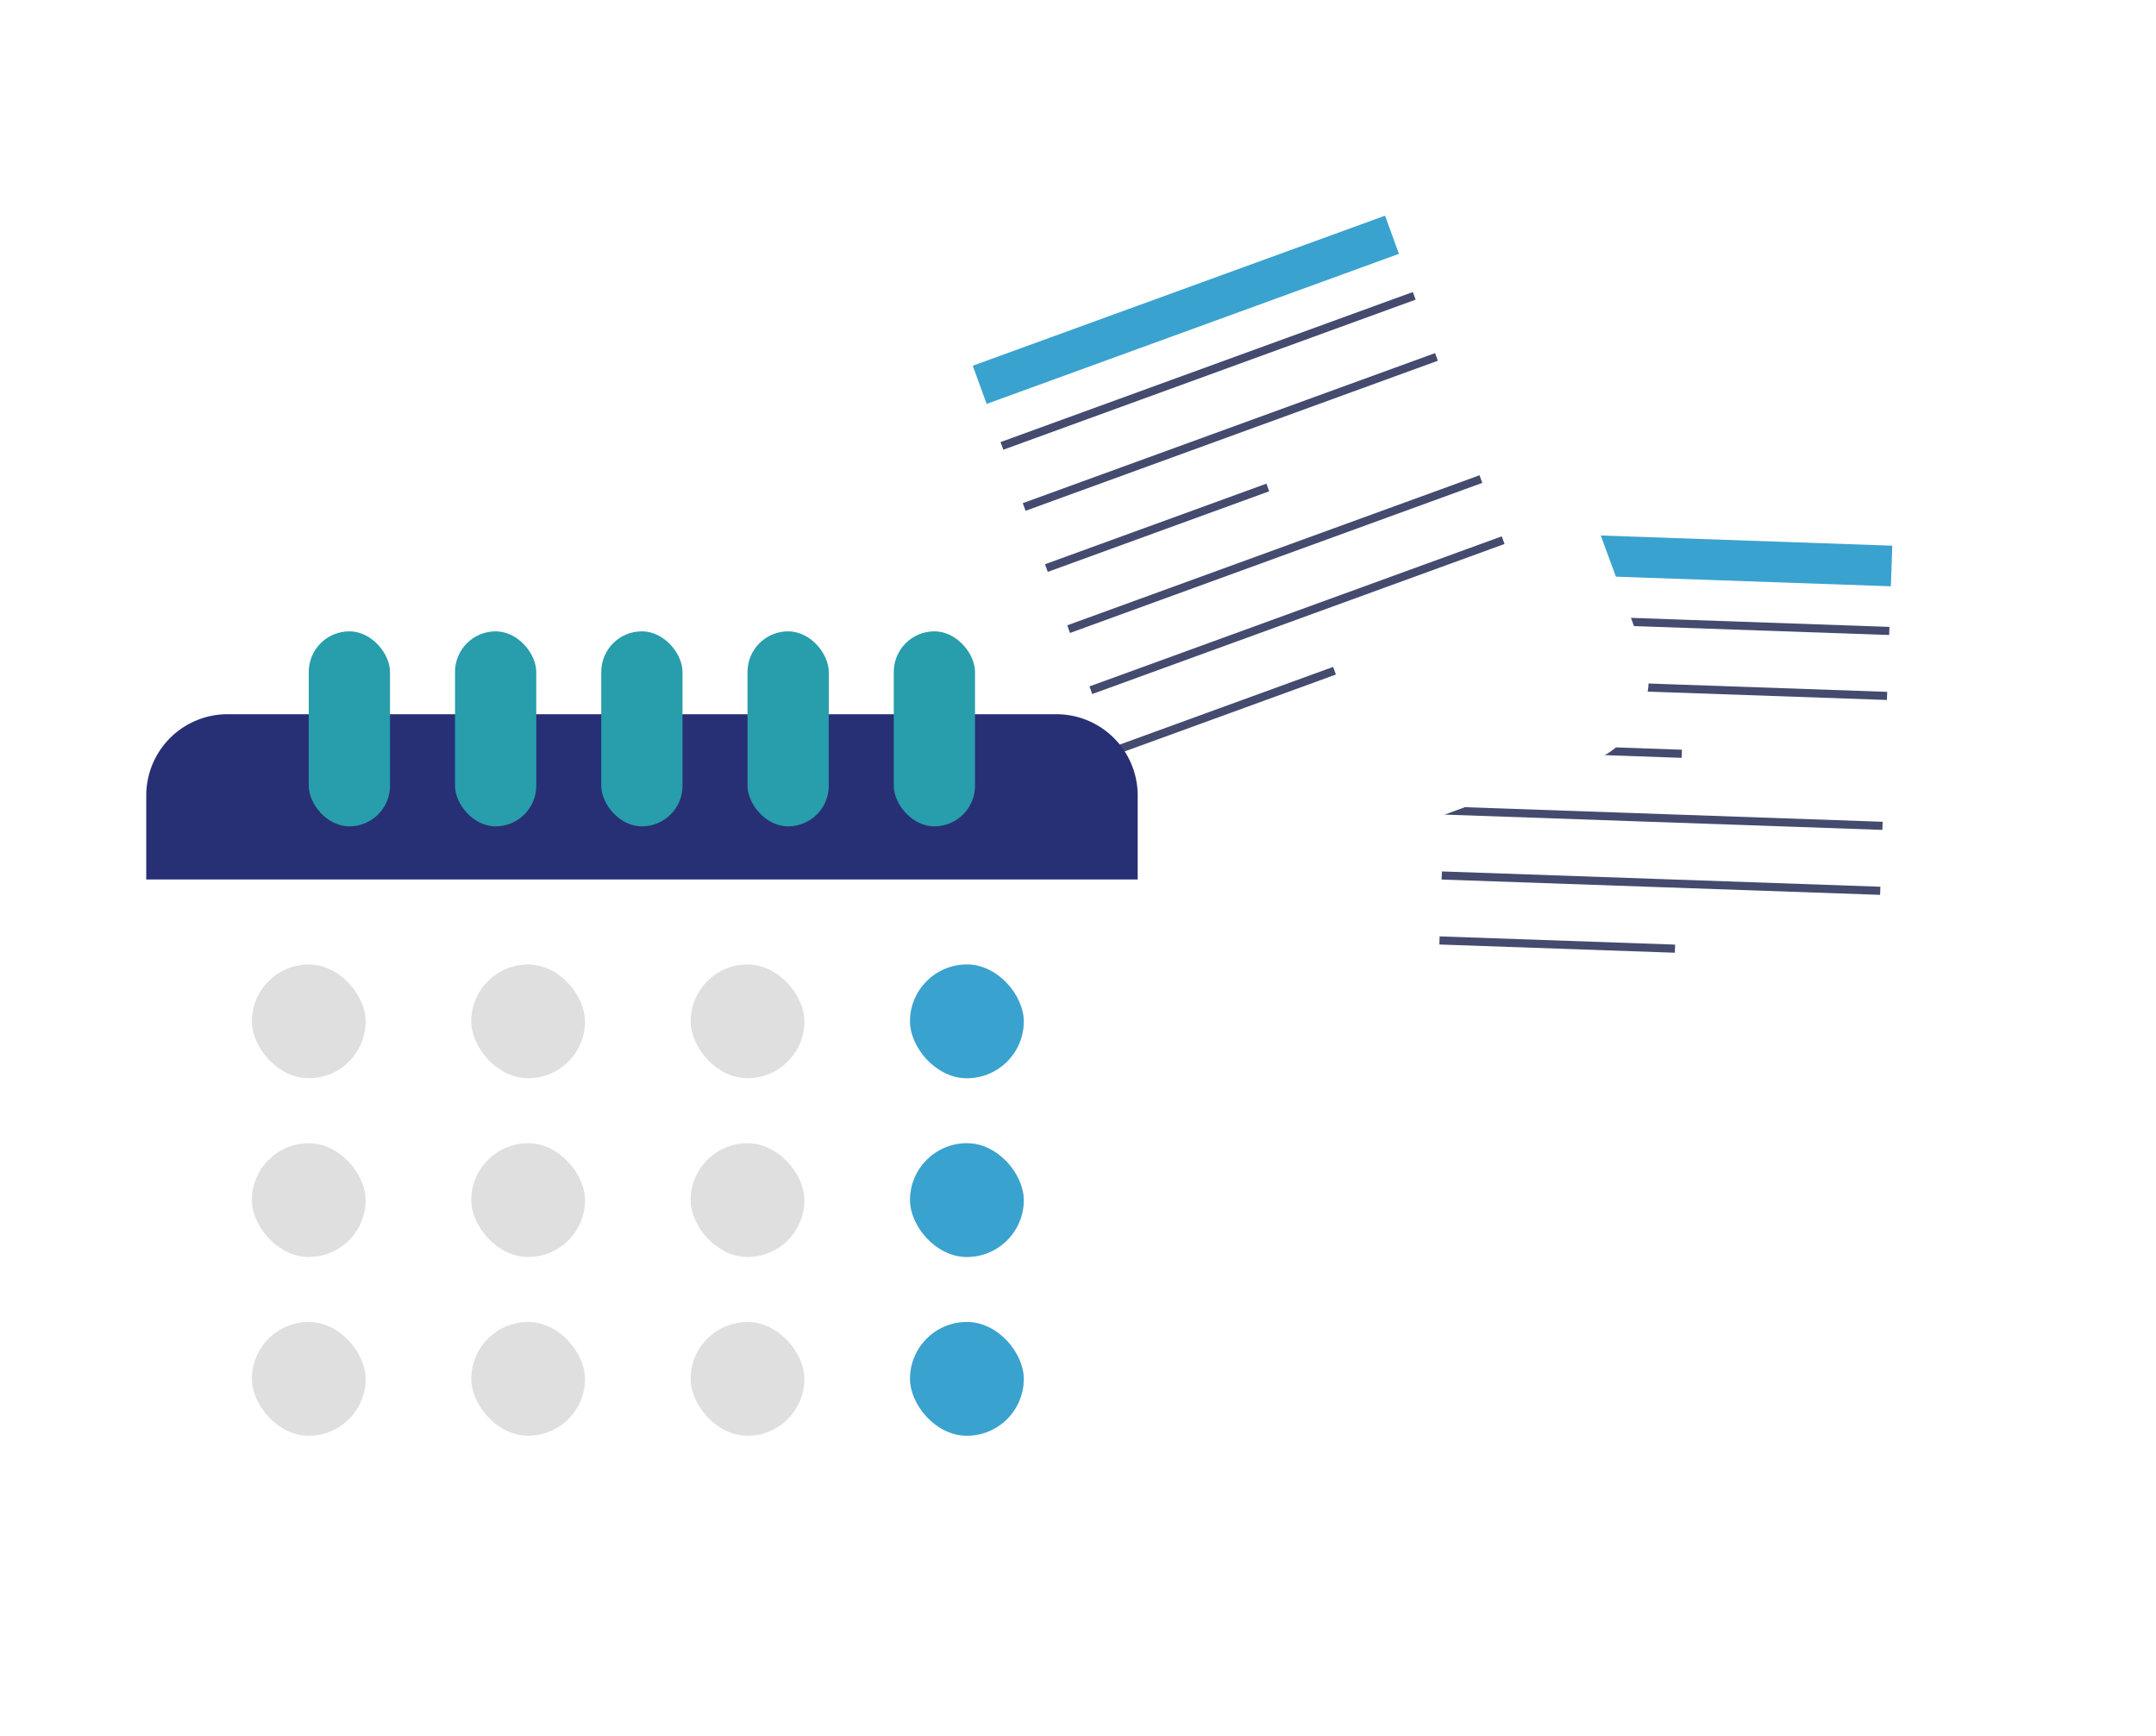 <svg xmlns="http://www.w3.org/2000/svg" xmlns:xlink="http://www.w3.org/1999/xlink" width="265.348" height="213.703" viewBox="0 0 265.348 213.703">
  <defs>
    <style>
      .cls-1, .cls-3, .cls-4 {
        fill: none;
      }

      .cls-2 {
        fill: #fff;
      }

      .cls-3 {
        stroke: #3aa2cf;
        stroke-width: 5px;
      }

      .cls-4 {
        stroke: #444b6e;
      }

      .cls-5 {
        clip-path: url(#clip-path);
      }

      .cls-6 {
        fill: #dfdfdf;
      }

      .cls-7 {
        fill: #283075;
      }

      .cls-8 {
        fill: #289dab;
      }

      .cls-9 {
        clip-path: url(#clip-path-2);
      }

      .cls-10 {
        fill: #3aa2cf;
      }

      .cls-11 {
        filter: url(#frame-3);
      }

      .cls-12 {
        filter: url(#frame-2);
      }

      .cls-13 {
        filter: url(#frame);
      }
    </style>
    <filter id="frame" x="144.68" y="42.295" width="120.668" height="115.909" filterUnits="userSpaceOnUse">
      <feOffset dy="8" input="SourceAlpha"/>
      <feGaussianBlur stdDeviation="6" result="blur"/>
      <feFlood flood-opacity="0.078"/>
      <feComposite operator="in" in2="blur"/>
      <feComposite in="SourceGraphic"/>
    </filter>
    <filter id="frame-2" x="84.291" y="0" width="139.447" height="136.499" filterUnits="userSpaceOnUse">
      <feOffset dy="8" input="SourceAlpha"/>
      <feGaussianBlur stdDeviation="6" result="blur-2"/>
      <feFlood flood-opacity="0.078"/>
      <feComposite operator="in" in2="blur-2"/>
      <feComposite in="SourceGraphic"/>
    </filter>
    <filter id="frame-3" x="0" y="77.703" width="158" height="136" filterUnits="userSpaceOnUse">
      <feOffset dy="8" input="SourceAlpha"/>
      <feGaussianBlur stdDeviation="6" result="blur-3"/>
      <feFlood flood-opacity="0.078"/>
      <feComposite operator="in" in2="blur-3"/>
      <feComposite in="SourceGraphic"/>
    </filter>
    <clipPath id="clip-path">
      <rect class="cls-1" width="98" height="60"/>
    </clipPath>
    <clipPath id="clip-path-2">
      <rect class="cls-1" width="14" height="58"/>
    </clipPath>
  </defs>
  <g id="Group_55" data-name="Group 55" transform="translate(-53 -210.297)">
    <g id="Calendar" transform="translate(541.636 146.804) rotate(92)">
      <g class="cls-13" transform="matrix(-0.03, -1, 1, -0.03, 80.51, 486.12)">
        <rect id="frame-4" data-name="frame" class="cls-2" width="77.093" height="82.027" rx="10" transform="translate(247.35 55.16) rotate(92)"/>
      </g>
    </g>
    <g id="Group_54" data-name="Group 54" transform="translate(32.674 -21.562) rotate(2)">
      <line id="Line_8" data-name="Line 8" class="cls-3" x2="54" transform="translate(209.5 292.5)"/>
      <line id="Line_9" data-name="Line 9" class="cls-4" x2="54" transform="translate(209.5 300.5)"/>
      <line id="Line_14" data-name="Line 14" class="cls-4" x2="54" transform="translate(209.5 324.5)"/>
      <line id="Line_11" data-name="Line 11" class="cls-4" x2="54" transform="translate(209.5 308.5)"/>
      <line id="Line_13" data-name="Line 13" class="cls-4" x2="54" transform="translate(209.5 332.5)"/>
      <line id="Line_10" data-name="Line 10" class="cls-4" x2="29" transform="translate(209.5 316.5)"/>
      <line id="Line_12" data-name="Line 12" class="cls-4" x2="29" transform="translate(209.5 340.5)"/>
    </g>
    <g id="Calendar-2" data-name="Calendar" transform="translate(411.641 19.897) rotate(70)">
      <g class="cls-12" transform="matrix(0.34, -0.94, 0.94, 0.34, 56.25, 402.13)">
        <rect id="frame-5" data-name="frame" class="cls-2" width="77.093" height="82.027" rx="10" transform="translate(179.37 10) rotate(70)"/>
      </g>
    </g>
    <g id="Group_53" data-name="Group 53" transform="translate(-123.331 54.452) rotate(-20)">
      <line id="Line_8-2" data-name="Line 8" class="cls-3" x2="54" transform="translate(209.5 292.5)"/>
      <line id="Line_9-2" data-name="Line 9" class="cls-4" x2="54" transform="translate(209.5 300.5)"/>
      <line id="Line_14-2" data-name="Line 14" class="cls-4" x2="54" transform="translate(209.5 324.5)"/>
      <line id="Line_11-2" data-name="Line 11" class="cls-4" x2="54" transform="translate(209.5 308.5)"/>
      <line id="Line_13-2" data-name="Line 13" class="cls-4" x2="54" transform="translate(209.5 332.5)"/>
      <line id="Line_10-2" data-name="Line 10" class="cls-4" x2="29" transform="translate(209.5 316.5)"/>
      <line id="Line_12-2" data-name="Line 12" class="cls-4" x2="29" transform="translate(209.5 340.5)"/>
    </g>
    <g id="Calendar-3" data-name="Calendar" transform="translate(-56 61)">
      <g class="cls-11" transform="matrix(1, 0, 0, 1, 109, 149.3)">
        <rect id="frame-6" data-name="frame" class="cls-2" width="122" height="100" rx="10" transform="translate(18 87.7)"/>
      </g>
      <g id="days" class="cls-5" transform="translate(140 268)">
        <g id="Group" transform="translate(-140 -308)">
          <rect id="Rectangle_20" data-name="Rectangle 20" class="cls-6" width="14" height="14" rx="7" transform="translate(140 308)"/>
        </g>
        <g id="Group-2" data-name="Group" transform="translate(-113 -308)">
          <rect id="Rectangle_20-2" data-name="Rectangle 20" class="cls-6" width="14" height="14" rx="7" transform="translate(140 308)"/>
        </g>
        <g id="Group-3" data-name="Group" transform="translate(-86 -308)">
          <rect id="Rectangle_20-3" data-name="Rectangle 20" class="cls-6" width="14" height="14" rx="7" transform="translate(140 308)"/>
        </g>
        <g id="Group-4" data-name="Group" transform="translate(-59 -308)">
          <rect id="Rectangle_20-4" data-name="Rectangle 20" class="cls-6" width="14" height="14" rx="7" transform="translate(140 308)"/>
        </g>
        <g id="Group-5" data-name="Group" transform="translate(-140 -286)">
          <rect id="Rectangle_20-5" data-name="Rectangle 20" class="cls-6" width="14" height="14" rx="7" transform="translate(140 308)"/>
        </g>
        <g id="Group-6" data-name="Group" transform="translate(-113 -286)">
          <rect id="Rectangle_20-6" data-name="Rectangle 20" class="cls-6" width="14" height="14" rx="7" transform="translate(140 308)"/>
        </g>
        <g id="Group-7" data-name="Group" transform="translate(-86 -286)">
          <rect id="Rectangle_20-7" data-name="Rectangle 20" class="cls-6" width="14" height="14" rx="7" transform="translate(140 308)"/>
        </g>
        <g id="Group-8" data-name="Group" transform="translate(-59 -286)">
          <rect id="Rectangle_20-8" data-name="Rectangle 20" class="cls-6" width="14" height="14" rx="7" transform="translate(140 308)"/>
        </g>
        <g id="Group-9" data-name="Group" transform="translate(-140 -264)">
          <rect id="Rectangle_20-9" data-name="Rectangle 20" class="cls-6" width="14" height="14" rx="7" transform="translate(140 308)"/>
        </g>
        <g id="Group-10" data-name="Group" transform="translate(-113 -264)">
          <rect id="Rectangle_20-10" data-name="Rectangle 20" class="cls-6" width="14" height="14" rx="7" transform="translate(140 308)"/>
        </g>
        <g id="Group-11" data-name="Group" transform="translate(-86 -264)">
          <rect id="Rectangle_20-11" data-name="Rectangle 20" class="cls-6" width="14" height="14" rx="7" transform="translate(140 308)"/>
        </g>
        <g id="Group-12" data-name="Group" transform="translate(-59 -264)">
          <rect id="Rectangle_20-12" data-name="Rectangle 20" class="cls-6" width="14" height="14" rx="7" transform="translate(140 308)"/>
        </g>
      </g>
      <path id="Top" class="cls-7" d="M10,0H112.02a10,10,0,0,1,10,10V20.337a0,0,0,0,1,0,0H0a0,0,0,0,1,0,0V10A10,10,0,0,1,10,0Z" transform="translate(127 237.201)"/>
      <g id="Group_52" data-name="Group 52" transform="translate(-2)">
        <rect id="hinge" class="cls-8" width="10" height="24" rx="5" transform="translate(149 227)"/>
        <rect id="hinge-2" data-name="hinge" class="cls-8" width="10" height="24" rx="5" transform="translate(167 227)"/>
        <rect id="hinge-3" data-name="hinge" class="cls-8" width="10" height="24" rx="5" transform="translate(185 227)"/>
        <rect id="hinge-4" data-name="hinge" class="cls-8" width="10" height="24" rx="5" transform="translate(203 227)"/>
        <rect id="hinge-5" data-name="hinge" class="cls-8" width="10" height="24" rx="5" transform="translate(221 227)"/>
      </g>
      <g id="marked" class="cls-9" transform="translate(221 268)">
        <g id="Group-13" data-name="Group" transform="translate(-221 -268)">
          <rect id="Rectangle_14" data-name="Rectangle 14" class="cls-10" width="14" height="14" rx="7" transform="translate(221 268)"/>
        </g>
        <g id="Group-14" data-name="Group" transform="translate(-221 -246)">
          <rect id="Rectangle_14-2" data-name="Rectangle 14" class="cls-10" width="14" height="14" rx="7" transform="translate(221 268)"/>
        </g>
        <g id="Group-15" data-name="Group" transform="translate(-221 -224)">
          <rect id="Rectangle_14-3" data-name="Rectangle 14" class="cls-10" width="14" height="14" rx="7" transform="translate(221 268)"/>
        </g>
      </g>
    </g>
  </g>
</svg>
